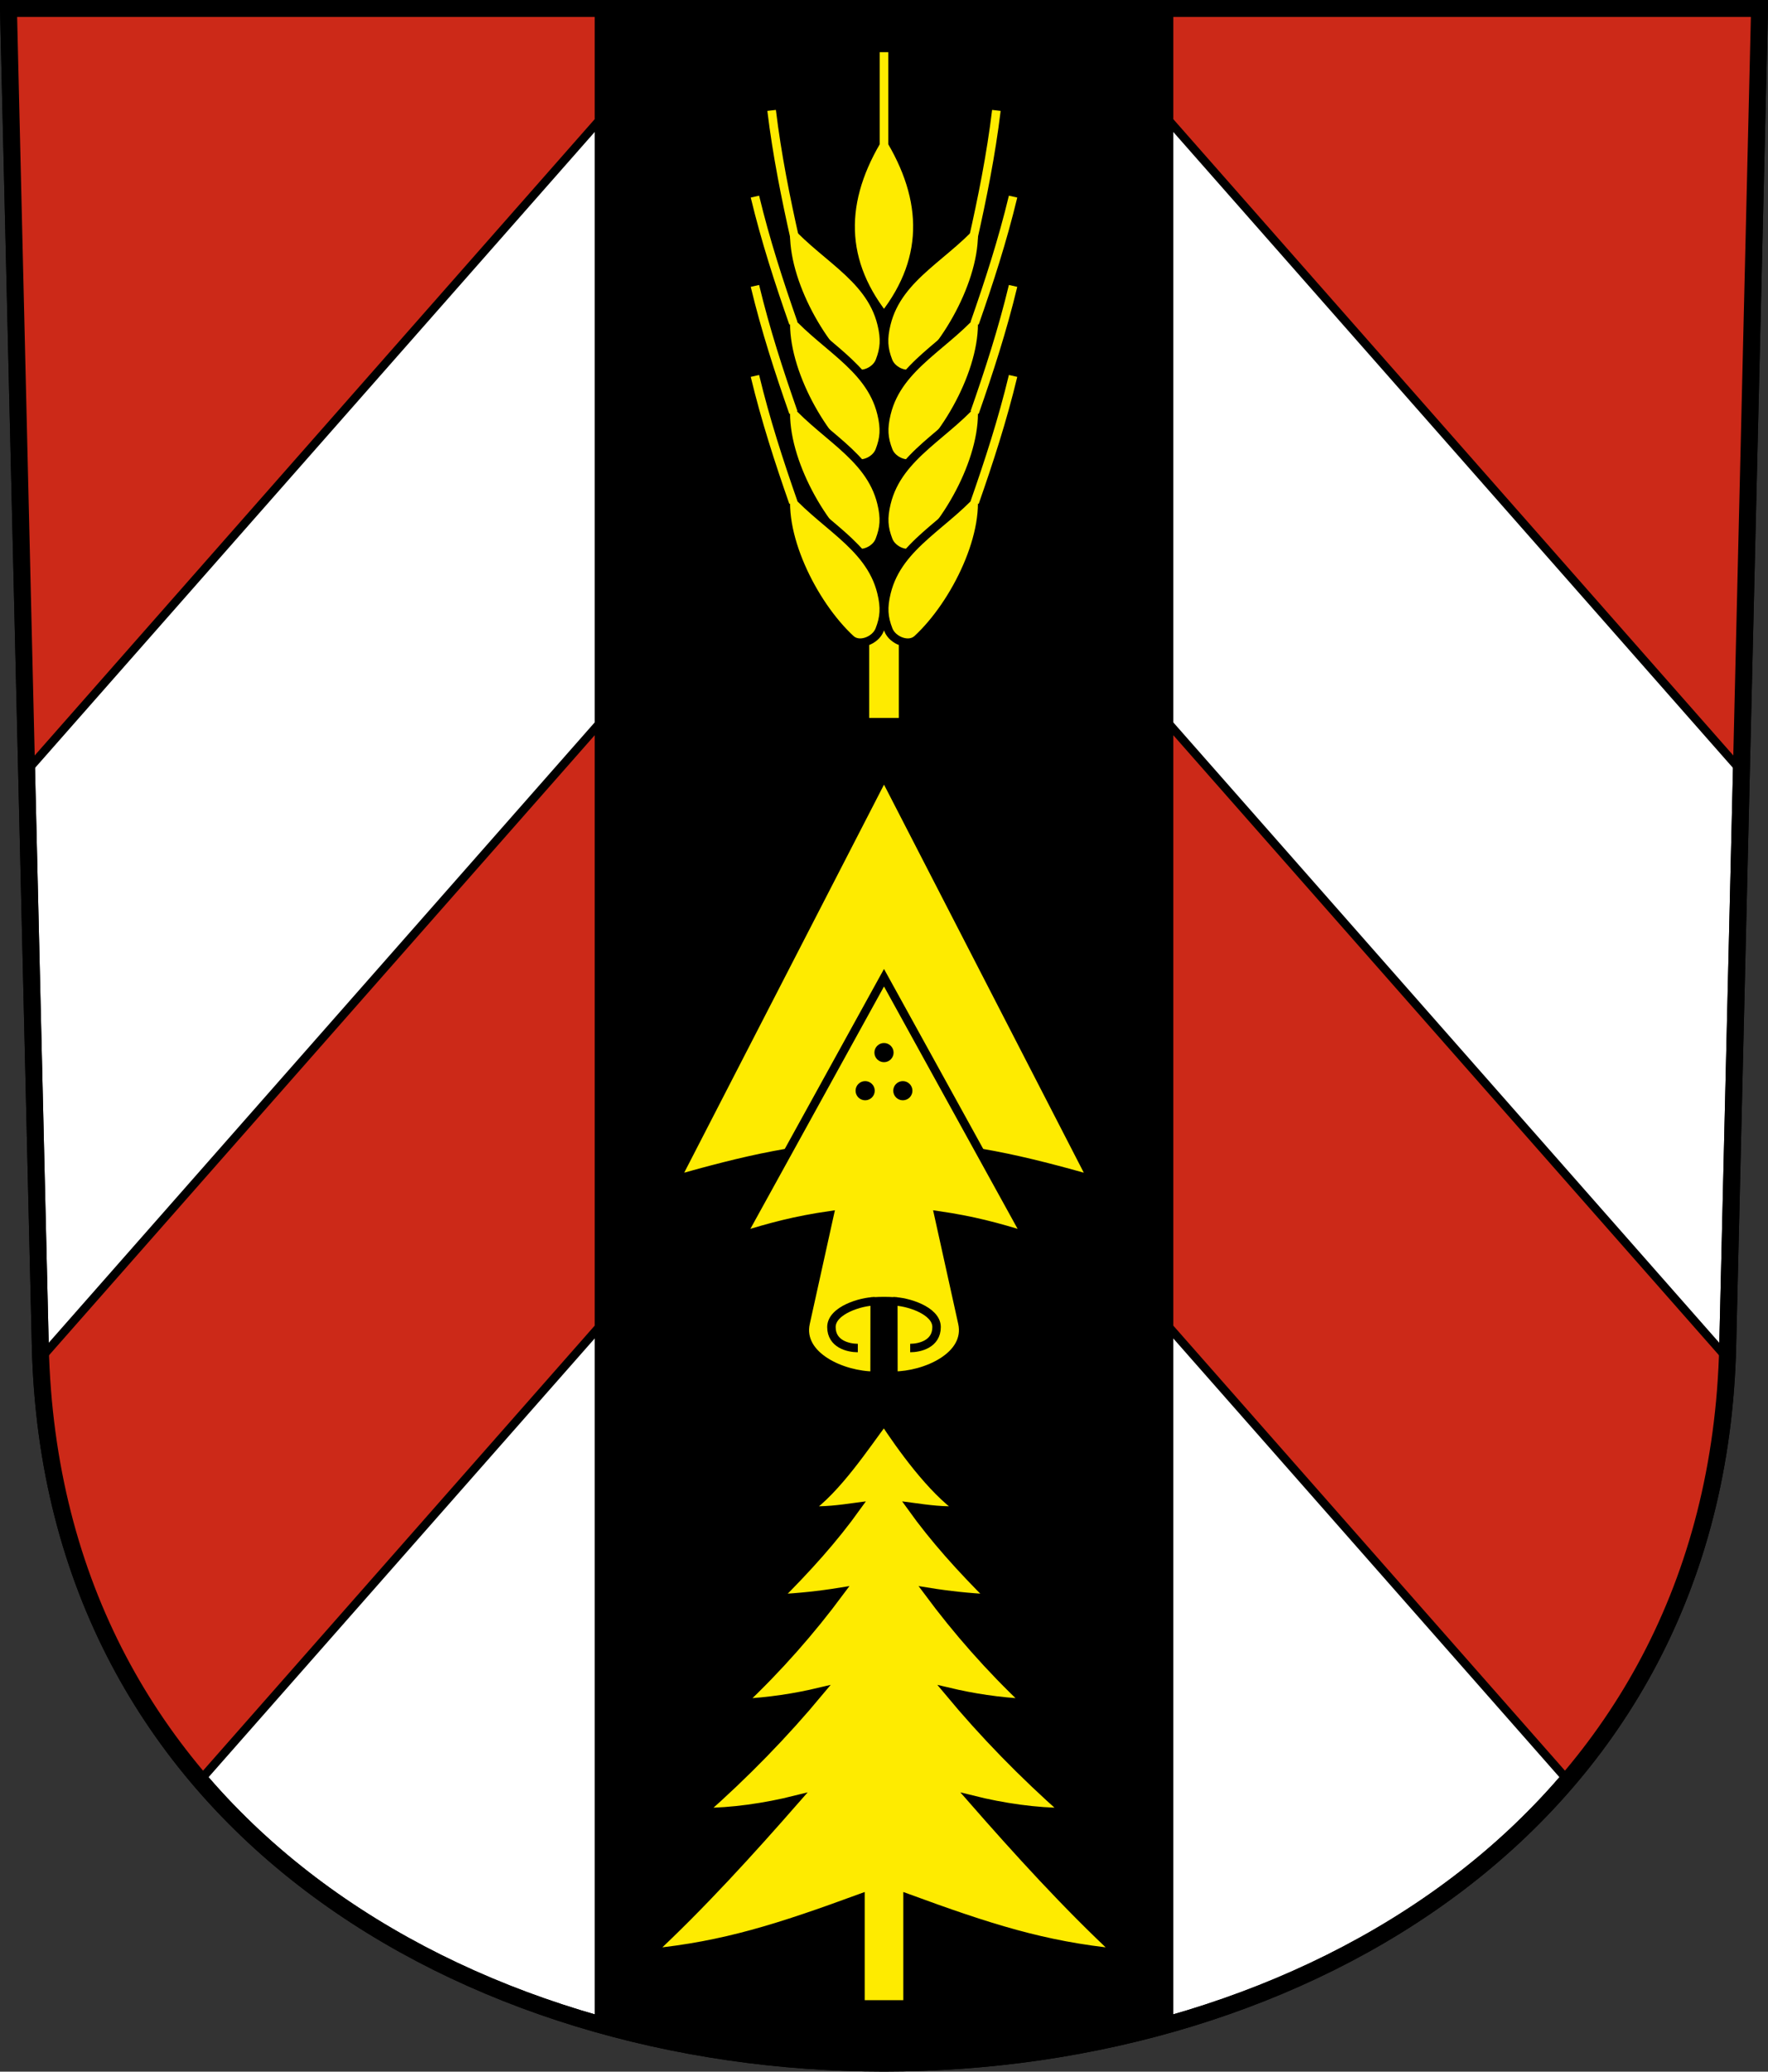 <?xml version="1.0" encoding="UTF-8" standalone="no"?>
<!-- Created with Inkscape (http://www.inkscape.org/) -->

<svg
   xmlns:dc="http://purl.org/dc/elements/1.1/"
   xmlns:cc="http://creativecommons.org/ns#"
   xmlns:rdf="http://www.w3.org/1999/02/22-rdf-syntax-ns#"
   xmlns:svg="http://www.w3.org/2000/svg"
   xmlns="http://www.w3.org/2000/svg"
   xmlns:sodipodi="http://sodipodi.sourceforge.net/DTD/sodipodi-0.dtd"
   xmlns:inkscape="http://www.inkscape.org/namespaces/inkscape"
   version="1.0"
   width="208.86"
   height="244.66"
   id="svg2780"
   inkscape:version="0.92.4 (5da689c313, 2019-01-14)"
   sodipodi:docname="DreiHöfe-blazon.svg">
  <rect width="100%" height="100%" fill="#333333" stroke="none"/>
  <sodipodi:namedview
     pagecolor="#ffffff"
     bordercolor="#666666"
     borderopacity="1"
     objecttolerance="10"
     gridtolerance="10"
     guidetolerance="10"
     inkscape:pageopacity="0"
     inkscape:pageshadow="2"
     inkscape:window-width="3259"
     inkscape:window-height="1417"
     id="namedview25"
     showgrid="false"
     inkscape:zoom="4"
     inkscape:cx="94.952457"
     inkscape:cy="119.84897"
     inkscape:window-x="-8"
     inkscape:window-y="-8"
     inkscape:window-maximized="1"
     inkscape:current-layer="svg2780"
     inkscape:measure-start="104.255,149.787"
     inkscape:measure-end="104.255,126.383"
     showguides="false"
     inkscape:object-paths="true"
     inkscape:snap-intersection-paths="true"
     inkscape:snap-global="true">
    <sodipodi:guide
       position="104.43,205.106"
       orientation="25.957,0"
       id="guide7901"
       inkscape:locked="false" />
    <sodipodi:guide
       position="49.362,126.17"
       orientation="0,45.957"
       id="guide7903"
       inkscape:locked="false" />
    <sodipodi:guide
       position="104.43,126.17"
       orientation="-117.49,103.43"
       id="guide3629"
       inkscape:locked="false" />
    <sodipodi:guide
       position="104.43,126.17"
       orientation="-117.49,-103.43"
       id="guide3633"
       inkscape:locked="false" />
  </sodipodi:namedview>
  <defs
     id="defs2782" />
  <path
     inkscape:connector-curvature="0"
     style="fill:#ffffff;fill-opacity:1;fill-rule:evenodd;stroke:#000000;stroke-width:2;stroke-linecap:butt;stroke-miterlimit:4;stroke-dashoffset:0;stroke-opacity:1"
     id="path4212"
     d="m 1,1 3.761,158.003 c 2.686,112.859 196.652,112.859 199.338,0 L 207.86,1 Z" />
  <path
     id="path13751-6-5"
     style="opacity:1;fill:#000000;fill-opacity:1;stroke:#000000;stroke-width:1;stroke-miterlimit:12;stroke-dasharray:none;stroke-dashoffset:4.58;stroke-opacity:1"
     d="m 138.11,1 v 238.075 c -10.335,2.962 -21.556,4.496 -33.68,4.573 C 92.306,243.571 81.085,242.037 70.75,239.075 V 1 c 22.453,0 44.907,0 67.36,0 z"
     inkscape:connector-curvature="0"
     sodipodi:nodetypes="cccccc" />
  <g
     id="g14008"
     transform="translate(0,3.182)">
    <path
       sodipodi:nodetypes="ccccc"
       inkscape:connector-curvature="0"
       d="M 129,136.097 104.43,88.389 79.86,136.097 c 7.513,-2.104 15.198,-4.125 24.57,-4.125 9.371,0 17.057,2.021 24.57,4.125 z"
       style="opacity:1;fill:#feeb00;fill-opacity:1;stroke:#000000;stroke-width:1;stroke-miterlimit:12;stroke-dasharray:none;stroke-dashoffset:4.58;stroke-opacity:1"
       id="path13700-6" />
    <path
       sodipodi:nodetypes="ccscccccsccsc"
       inkscape:connector-curvature="0"
       d="m 105.531,150.504 0.011,8.781 c 3.756,0 9.01,-2.308 8.145,-6.218 l -2.812,-12.719 c 4.03,0.587 6.98,1.374 10.375,2.438 l -16.82,-30.5 -16.82,30.5 c 3.395,-1.063 6.345,-1.851 10.375,-2.438 l -2.812,12.719 c -0.865,3.91 4.39,6.218 8.145,6.218 l 0.011,-8.781 c 0.188,-0.01 0.727,-0.03 1.101,-0.03 0.374,0 0.913,0.02 1.101,0.03 z"
       style="opacity:1;fill:#feeb00;fill-opacity:1;stroke:#000000;stroke-width:1;stroke-miterlimit:12;stroke-dasharray:none;stroke-dashoffset:4.58;stroke-opacity:1"
       id="path13702-9" />
    <path
       sodipodi:nodetypes="czc"
       inkscape:connector-curvature="0"
       id="path13704"
       d="m 105.531,150.504 c 1.545,0 5.109,1.034 5.109,3.039 0,2.005 -1.984,2.475 -3.116,2.475"
       style="opacity:1;fill:none;fill-opacity:1;stroke:#000000;stroke-width:1;stroke-miterlimit:12;stroke-dasharray:none;stroke-dashoffset:4.58;stroke-opacity:1" />
    <circle
       r="0.632"
       cy="121.129"
       cx="104.43"
       id="path13708"
       style="opacity:1;fill:#000000;fill-opacity:1;stroke:#000000;stroke-width:1;stroke-miterlimit:12;stroke-dasharray:none;stroke-dashoffset:4.58;stroke-opacity:1" />
    <circle
       r="0.632"
       cy="125.629"
       cx="106.656"
       id="path13708-4"
       style="opacity:1;fill:#000000;fill-opacity:1;stroke:#000000;stroke-width:1;stroke-miterlimit:12;stroke-dasharray:none;stroke-dashoffset:4.58;stroke-opacity:1" />
    <path
       sodipodi:nodetypes="czc"
       inkscape:connector-curvature="0"
       id="path13704-1"
       d="m 103.329,150.504 c -1.545,0 -5.109,1.034 -5.109,3.039 0,2.005 1.984,2.475 3.116,2.475"
       style="opacity:1;fill:none;fill-opacity:1;stroke:#000000;stroke-width:1;stroke-miterlimit:12;stroke-dasharray:none;stroke-dashoffset:4.58;stroke-opacity:1" />
    <circle
       transform="scale(-1,1)"
       r="0.632"
       cy="125.629"
       cx="-102.204"
       id="path13708-4-3"
       style="opacity:1;fill:#000000;fill-opacity:1;stroke:#000000;stroke-width:1;stroke-miterlimit:12;stroke-dasharray:none;stroke-dashoffset:4.58;stroke-opacity:1" />
  </g>
  <path
     id="path13698-9"
     style="opacity:1;fill:#feeb00;fill-opacity:1;stroke:#000000;stroke-width:1;stroke-miterlimit:12;stroke-dasharray:none;stroke-dashoffset:4.58;stroke-opacity:1"
     d="m 107.211,236.717 v -12.558 c 9.64,3.533 16.125,5.616 24.832,6.476 -6.024,-5.593 -11.891,-12.063 -17.165,-18.087 3.606,0.902 7.607,1.475 11.023,1.457 -5.068,-4.472 -9.677,-9.203 -13.829,-14.193 2.88,0.684 5.932,1.154 9.229,1.321 -4.402,-4.153 -8.252,-8.545 -11.654,-13.129 2.357,0.383 4.824,0.653 7.431,0.778 -3.562,-3.548 -6.695,-7.016 -9.424,-10.822 1.978,0.267 3.971,0.545 5.864,0.385 -3.478,-2.382 -7.167,-7.603 -9.087,-10.519 -2.127,2.826 -5.609,8.137 -9.087,10.519 1.893,0.16 3.886,-0.118 5.864,-0.385 -2.729,3.806 -5.862,7.275 -9.424,10.822 2.607,-0.125 5.074,-0.395 7.431,-0.778 -3.402,4.584 -7.252,8.976 -11.654,13.129 3.297,-0.167 6.348,-0.637 9.229,-1.321 -4.151,4.989 -8.76,9.721 -13.829,14.193 3.416,0.018 7.416,-0.555 11.023,-1.457 -5.274,6.024 -11.141,12.494 -17.165,18.087 8.706,-0.861 15.192,-2.943 24.832,-6.476 v 12.558 z"
     inkscape:connector-curvature="0"
     sodipodi:nodetypes="cccccccccccccccccccccccc" />
  <g
     id="g13999"
     transform="matrix(1,0,0,0.97,0,2.127)"
     style="stroke-width:1.016">
    <path
       sodipodi:nodetypes="ccccc"
       inkscape:connector-curvature="0"
       d="m 106.688,72.722 v 13 c -1.505,0 -3.01,0 -4.515,0 v -13 c 1.505,0 3.01,0 4.515,0 z"
       style="opacity:1;fill:#feeb00;fill-opacity:1;stroke:#000000;stroke-width:1.016;stroke-miterlimit:12;stroke-dasharray:none;stroke-dashoffset:4.58;stroke-opacity:1"
       id="path13788-7" />
    <path
       sodipodi:nodetypes="scsss"
       inkscape:connector-curvature="0"
       id="path13790-5"
       d="m 108.356,42.903 c 4.509,-4.279 8.72,-13.014 7.456,-18.842 -3.773,4.867 -9.695,7.255 -11.104,13.175 -0.438,1.843 -0.353,3.021 0.221,4.545 0.487,1.294 2.406,2.091 3.428,1.122 z"
       style="opacity:1;fill:#feeb00;fill-opacity:1;stroke:#000000;stroke-width:1.016;stroke-miterlimit:12;stroke-dasharray:none;stroke-dashoffset:4.58;stroke-opacity:1" />
    <path
       sodipodi:nodetypes="scsss"
       inkscape:connector-curvature="0"
       id="path13790-4"
       d="m 108.379,53.81 c 4.502,-4.286 8.701,-13.027 7.428,-18.853 -3.766,4.872 -9.685,7.269 -11.084,13.191 -0.436,1.844 -0.348,3.021 0.227,4.545 0.489,1.293 2.409,2.088 3.429,1.117 z"
       style="opacity:1;fill:#feeb00;fill-opacity:1;stroke:#000000;stroke-width:1.016;stroke-miterlimit:12;stroke-dasharray:none;stroke-dashoffset:4.58;stroke-opacity:1" />
    <path
       sodipodi:nodetypes="scsss"
       inkscape:connector-curvature="0"
       id="path13790-9"
       d="m 108.379,64.711 c 4.502,-4.286 8.701,-13.027 7.428,-18.853 -3.766,4.872 -9.685,7.269 -11.084,13.191 -0.436,1.844 -0.348,3.021 0.227,4.545 0.489,1.293 2.409,2.088 3.429,1.117 z"
       style="opacity:1;fill:#feeb00;fill-opacity:1;stroke:#000000;stroke-width:1.016;stroke-miterlimit:12;stroke-dasharray:none;stroke-dashoffset:4.58;stroke-opacity:1" />
    <path
       sodipodi:nodetypes="scsss"
       inkscape:connector-curvature="0"
       id="path13790"
       d="m 108.379,75.612 c 4.502,-4.286 8.701,-13.027 7.428,-18.853 -3.766,4.872 -9.685,7.269 -11.084,13.191 -0.436,1.844 -0.348,3.021 0.227,4.545 0.489,1.293 2.409,2.088 3.429,1.117 z"
       style="opacity:1;fill:#feeb00;fill-opacity:1;stroke:#000000;stroke-width:1.016;stroke-miterlimit:12;stroke-dasharray:none;stroke-dashoffset:4.58;stroke-opacity:1" />
    <path
       sodipodi:nodetypes="cc"
       inkscape:connector-curvature="0"
       id="path13825"
       d="m 115.135,58.993 c 1.698,-5.005 3.3,-10.081 4.543,-15.417"
       style="opacity:1;fill:none;fill-opacity:1;stroke:#feeb00;stroke-width:1.016;stroke-miterlimit:12;stroke-dasharray:none;stroke-dashoffset:4.58;stroke-opacity:1" />
    <path
       sodipodi:nodetypes="cc"
       inkscape:connector-curvature="0"
       id="path13825-3"
       d="m 114.915,27.079 c 1.128,-5.164 2.152,-10.387 2.791,-15.828"
       style="opacity:1;fill:none;fill-opacity:1;stroke:#feeb00;stroke-width:1.016;stroke-miterlimit:12;stroke-dasharray:none;stroke-dashoffset:4.58;stroke-opacity:1" />
    <path
       sodipodi:nodetypes="cc"
       inkscape:connector-curvature="0"
       id="path13825-1"
       d="m 115.135,37.162 c 1.698,-5.005 3.3,-10.081 4.543,-15.417"
       style="opacity:1;fill:none;fill-opacity:1;stroke:#feeb00;stroke-width:1.016;stroke-miterlimit:12;stroke-dasharray:none;stroke-dashoffset:4.58;stroke-opacity:1" />
    <path
       sodipodi:nodetypes="cc"
       inkscape:connector-curvature="0"
       id="path13825-7"
       d="m 115.135,48.033 c 1.698,-5.005 3.3,-10.081 4.543,-15.417"
       style="opacity:1;fill:none;fill-opacity:1;stroke:#feeb00;stroke-width:1.016;stroke-miterlimit:12;stroke-dasharray:none;stroke-dashoffset:4.58;stroke-opacity:1" />
    <path
       sodipodi:nodetypes="scsss"
       inkscape:connector-curvature="0"
       id="path13790-5-8"
       d="m 100.504,42.903 c -4.509,-4.279 -8.72,-13.014 -7.456,-18.842 3.773,4.867 9.695,7.255 11.104,13.175 0.438,1.843 0.353,3.021 -0.221,4.545 -0.487,1.294 -2.406,2.091 -3.428,1.122 z"
       style="opacity:1;fill:#feeb00;fill-opacity:1;stroke:#000000;stroke-width:1.016;stroke-miterlimit:12;stroke-dasharray:none;stroke-dashoffset:4.58;stroke-opacity:1" />
    <path
       sodipodi:nodetypes="scsss"
       inkscape:connector-curvature="0"
       id="path13790-4-1"
       d="m 100.482,53.81 c -4.502,-4.286 -8.701,-13.027 -7.428,-18.853 3.766,4.872 9.685,7.269 11.084,13.191 0.436,1.844 0.348,3.021 -0.227,4.545 -0.489,1.293 -2.409,2.088 -3.429,1.117 z"
       style="opacity:1;fill:#feeb00;fill-opacity:1;stroke:#000000;stroke-width:1.016;stroke-miterlimit:12;stroke-dasharray:none;stroke-dashoffset:4.58;stroke-opacity:1" />
    <path
       sodipodi:nodetypes="scsss"
       inkscape:connector-curvature="0"
       id="path13790-9-1"
       d="m 100.482,64.711 c -4.502,-4.286 -8.701,-13.027 -7.428,-18.853 3.766,4.872 9.685,7.269 11.084,13.191 0.436,1.844 0.348,3.021 -0.227,4.545 -0.489,1.293 -2.409,2.088 -3.429,1.117 z"
       style="opacity:1;fill:#feeb00;fill-opacity:1;stroke:#000000;stroke-width:1.016;stroke-miterlimit:12;stroke-dasharray:none;stroke-dashoffset:4.58;stroke-opacity:1" />
    <path
       sodipodi:nodetypes="scsss"
       inkscape:connector-curvature="0"
       id="path13790-1"
       d="m 100.482,75.612 c -4.502,-4.286 -8.701,-13.027 -7.428,-18.853 3.766,4.872 9.685,7.269 11.084,13.191 0.436,1.844 0.348,3.021 -0.227,4.545 -0.489,1.293 -2.409,2.088 -3.429,1.117 z"
       style="opacity:1;fill:#feeb00;fill-opacity:1;stroke:#000000;stroke-width:1.016;stroke-miterlimit:12;stroke-dasharray:none;stroke-dashoffset:4.58;stroke-opacity:1" />
    <path
       sodipodi:nodetypes="cc"
       inkscape:connector-curvature="0"
       id="path13825-76"
       d="M 93.726,58.993 C 92.028,53.988 90.426,48.913 89.183,43.576"
       style="opacity:1;fill:none;fill-opacity:1;stroke:#feeb00;stroke-width:1.016;stroke-miterlimit:12;stroke-dasharray:none;stroke-dashoffset:4.58;stroke-opacity:1" />
    <path
       sodipodi:nodetypes="cc"
       inkscape:connector-curvature="0"
       id="path13825-3-0"
       d="M 93.945,27.079 C 92.817,21.915 91.793,16.692 91.154,11.251"
       style="opacity:1;fill:none;fill-opacity:1;stroke:#feeb00;stroke-width:1.016;stroke-miterlimit:12;stroke-dasharray:none;stroke-dashoffset:4.58;stroke-opacity:1" />
    <path
       sodipodi:nodetypes="cc"
       inkscape:connector-curvature="0"
       id="path13825-1-8"
       d="M 93.726,37.162 C 92.028,32.156 90.426,27.081 89.183,21.745"
       style="opacity:1;fill:none;fill-opacity:1;stroke:#feeb00;stroke-width:1.016;stroke-miterlimit:12;stroke-dasharray:none;stroke-dashoffset:4.58;stroke-opacity:1" />
    <path
       sodipodi:nodetypes="cc"
       inkscape:connector-curvature="0"
       id="path13825-7-9"
       d="M 93.726,48.033 C 92.028,43.028 90.426,37.952 89.183,32.616"
       style="opacity:1;fill:none;fill-opacity:1;stroke:#feeb00;stroke-width:1.016;stroke-miterlimit:12;stroke-dasharray:none;stroke-dashoffset:4.58;stroke-opacity:1" />
    <path
       sodipodi:nodetypes="ccc"
       inkscape:connector-curvature="0"
       d="m 104.43,13.547 c 5.056,7.916 5.475,15.507 0,22.716 -5.475,-7.209 -5.056,-14.8 0,-22.716 z"
       style="opacity:1;fill:#feeb00;fill-opacity:1;stroke:#000000;stroke-width:1.016;stroke-miterlimit:12;stroke-dasharray:none;stroke-dashoffset:4.58;stroke-opacity:1"
       id="path13786-4" />
    <path
       inkscape:connector-curvature="0"
       id="path13912"
       d="m 104.43,15.66 v -11.5"
       style="opacity:1;fill:none;fill-opacity:1;stroke:#feeb00;stroke-width:1.016;stroke-miterlimit:12;stroke-dasharray:none;stroke-dashoffset:4.58;stroke-opacity:1" />
  </g>
  <path
     style="opacity:1;fill:#cc2918;fill-opacity:1;stroke:#000000;stroke-width:1;stroke-miterlimit:12;stroke-dasharray:none;stroke-dashoffset:4.58;stroke-opacity:1"
     d="M 138.11,1 V 14.266 L 205.717,91.062 207.86,1 Z"
     id="path13937"
     inkscape:connector-curvature="0" />
  <path
     style="opacity:1;fill:#cc2918;fill-opacity:1;stroke:#000000;stroke-width:1;stroke-miterlimit:12;stroke-dasharray:none;stroke-dashoffset:4.58;stroke-opacity:1"
     d="M 138.11,156.748 V 85.507 l 65.808,74.754 c 0.34,19.575 -7.718,35.433 -18.703,49.996 z"
     id="path13939"
     inkscape:connector-curvature="0"
     sodipodi:nodetypes="ccccc" />
  <path
     style="opacity:1;fill:#cc2918;fill-opacity:1;stroke:#000000;stroke-width:1;stroke-miterlimit:12;stroke-dasharray:none;stroke-dashoffset:4.58;stroke-opacity:1"
     d="M 70.75,1 V 14.266 L 3.144,91.062 1,1 Z"
     id="path13937-7"
     inkscape:connector-curvature="0" />
  <path
     style="opacity:1;fill:#cc2918;fill-opacity:1;stroke:#000000;stroke-width:1;stroke-miterlimit:12;stroke-dasharray:none;stroke-dashoffset:4.58;stroke-opacity:1"
     d="M 70.75,156.748 V 85.507 L 4.942,160.261 c -0.34,19.575 7.718,35.433 18.703,49.996 z"
     id="path13939-9"
     inkscape:connector-curvature="0"
     sodipodi:nodetypes="ccccc" />
  <path
     inkscape:connector-curvature="0"
     style="fill:none;fill-opacity:1;fill-rule:evenodd;stroke:#000000;stroke-width:2;stroke-linecap:butt;stroke-miterlimit:4;stroke-dashoffset:0;stroke-opacity:1"
     id="path4212-2"
     d="M 1,1 4.761,159.003 c 2.686,112.859 196.652,112.859 199.338,0 l 3.761,-158.003 z" />
</svg>
